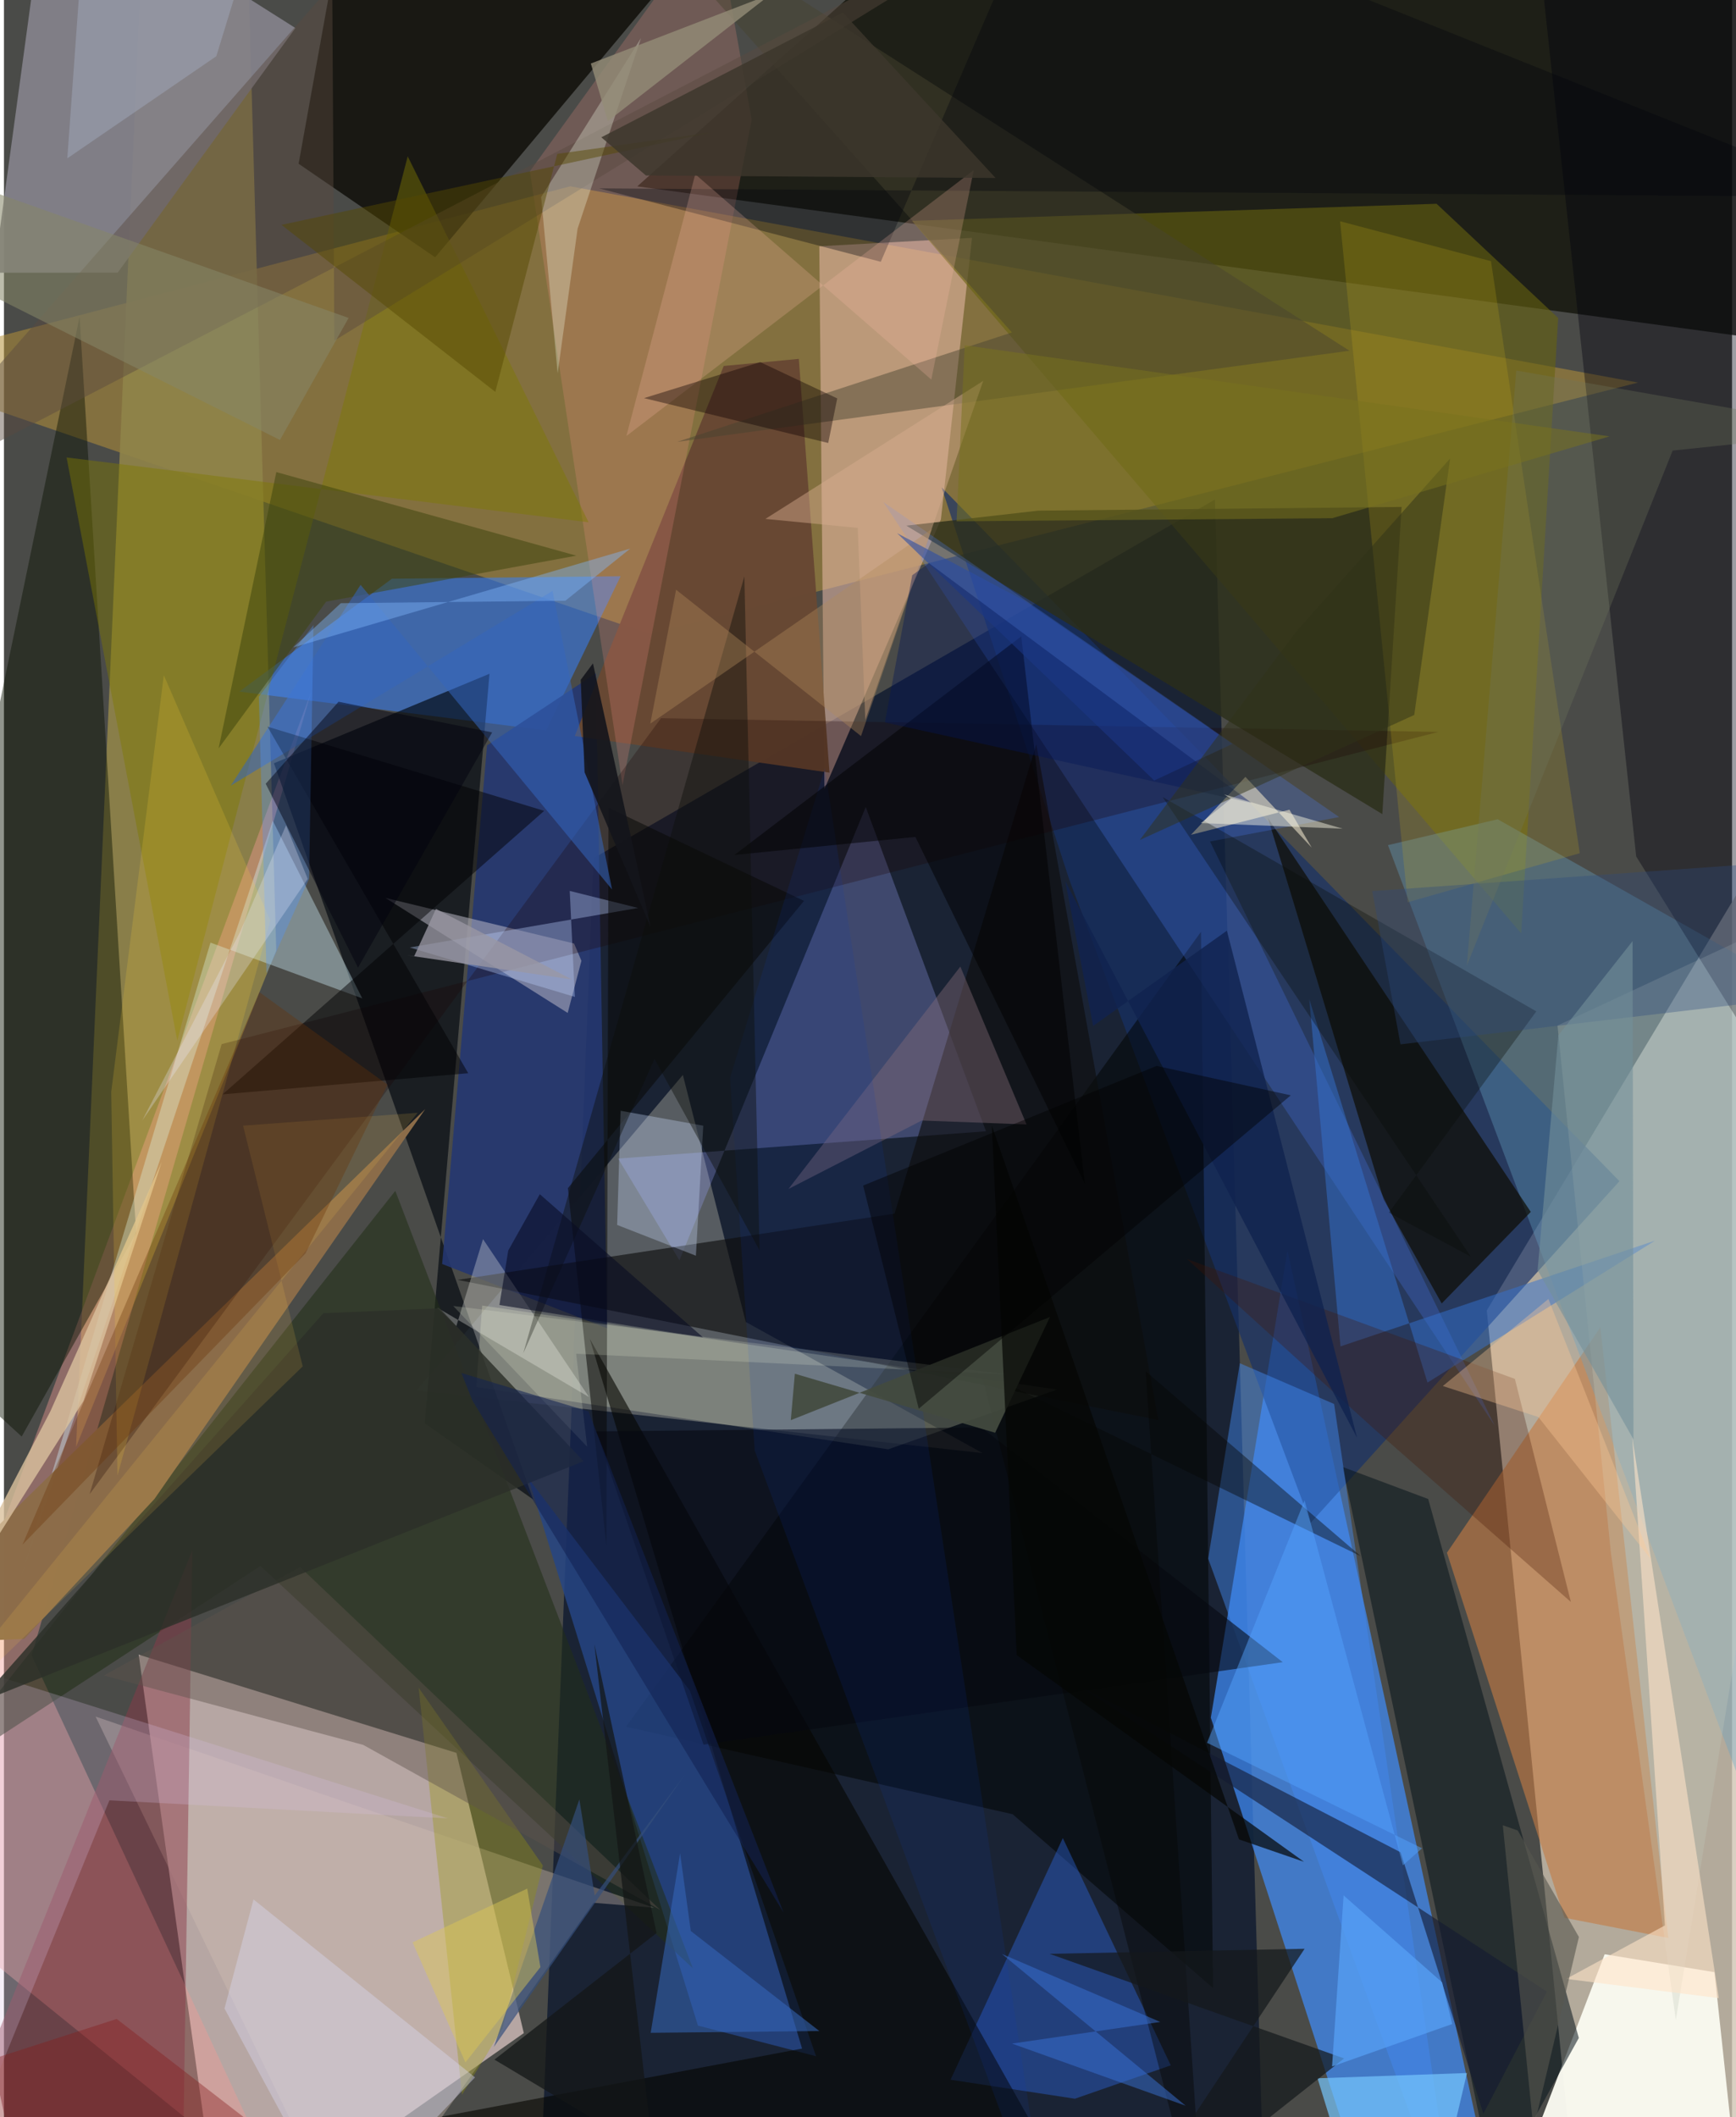 <svg xmlns="http://www.w3.org/2000/svg" width="228" height="278" viewBox="0 0 836 1024"><path fill="#4a4b48" d="M0 0h836v1024H0z"/><path fill="#cfc3b2" fill-opacity=".788" d="M898 333.008L851.135 1086h-88.667l-45.12-452.183z"/><path fill="#f2dad7" fill-opacity=".639" d="M251.5 983.334L105.176 1086l-40-285.698 153.7 47.496z"/><path fill="#0e1930" fill-opacity=".804" d="M610.214 1086l-24.379-844.384L285.263 415.06 258.375 1086z"/><path fill="#3f8bf8" fill-opacity=".718" d="M620.935 604.817l-37.07 225.974 78.503 242.329L725.35 1086z"/><path fill="#b39138" fill-opacity=".541" d="M790.53 185.033L312.38 306.702-62 178.374 273.967 90.11z"/><path fill="#12130a" fill-opacity=".773" d="M851.208 164.056L898-8.093 468.942-55.257l-162.567 145.4z"/><path fill="#8f8349" fill-opacity=".906" d="M34.883 699.823l96.848-240.08L116.799-62 67.576-43.345z"/><path fill="#5c6165" fill-opacity=".922" d="M328.438 519.905L199.626 672.5l273.819 30.327-114.583-63.455z"/><path fill="#eabaaa" fill-opacity=".549" d="M468.32 115.038l-15.047 136.18-56.349 130.384-2.486-262.494z"/><path fill="#f9f9f0" fill-opacity=".969" d="M827.489 953.861l-53.117-8.66L720.442 1086l117.31-36.553z"/><path fill="#f49b95" fill-opacity=".404" d="M-62 903.211l197.382 159.63-121.99-262.199 135.275-466.159z"/><path fill="#080600" fill-opacity=".729" d="M142.549 79.212l66.042 45.242L364.827-62h-196.86z"/><path fill="#3780f9" fill-opacity=".541" d="M187.692 279.909L113.87 334.5l148.439 18.789 36.023-74.602z"/><path fill="#153168" fill-opacity=".667" d="M515.353 425.407l-61.716-189.66 327.899 335.547-149.41 165.283z"/><path fill="#00070f" fill-opacity=".655" d="M256.009 725.242l-52.452-36.844 31.335-362.517-104.29 43.277z"/><path fill="#84828c" fill-opacity=".922" d="M-4.832 131.915L21.555-62l119.46 75.564L55.01 131.888z"/><path fill="#686210" fill-opacity=".592" d="M439.308 106.802l253.765-8.239 58.818 55.247-17.869 297.686z"/><path fill="#000200" fill-opacity=".522" d="M579.091 450.691l5.832 510.868-96.953-84.084-187.043-42.318z"/><path fill="#c47b43" fill-opacity=".612" d="M698.073 751.004l74.215-109.05 32.885 295.361-50.253-9.74z"/><path fill="#254685" fill-opacity=".824" d="M253.652 714.99l78.146 102.676 61.07 176.854-57.135-14.812z"/><path fill="#091300" fill-opacity=".451" d="M8.574 694.81l55.376-98.388L36.592 153.25-62 629.983z"/><path fill="#9da7ff" fill-opacity=".282" d="M475.09 547.163l-58.182-156.849-90.147 219.25-29.623-49.214z"/><path fill="#65a2c6" fill-opacity=".357" d="M722.625 396.243L669.54 408.77l180.647 480.44L898 495.453z"/><path fill="#243771" fill-opacity=".894" d="M291.784 642.465l-5.443-316.788-52.634 34.822-21.723 250.85z"/><path fill="#232e17" fill-opacity=".565" d="M124.08 757.4L-38.212 863.51l227.54-287.527L333.31 952.021z"/><path fill="#0e0d04" fill-opacity=".714" d="M738.634 586.156l-127.169-190.54 55.987 184.575 28.082 50.257z"/><path fill="#00020f" fill-opacity=".384" d="M898 588.807l-108.375-174.59L738.388-62H898z"/><path fill="#d4f4ff" fill-opacity=".38" d="M99.911 455.905L7.295 765.858 130.03 396.94l43.31 85.936z"/><path fill="#f8fdd2" fill-opacity=".231" d="M231.36 631.46l-2.865 39.386 199.28 30.148 81.678-28.91z"/><path fill="#08141d" fill-opacity=".549" d="M647.663 709.539l41.343 15.476 72.87 260.675-40.704 73.494z"/><path fill="#3073fd" fill-opacity=".353" d="M564.462 998.933l-46.364 16.147-60.173-9.19 54.322-116.874z"/><path fill="#8c6d4a" fill-opacity=".996" d="M-62 795.68l265.81-259.257L72.826 724.97 9.823 792.665z"/><path fill="#2b2e19" fill-opacity=".792" d="M436.54 254.244L666.813 393.76l9.34-148.569-175.75 1.787z"/><path fill="#0d0d0e" fill-opacity=".631" d="M558.41 686.796l-338.903-67.774 211.347-32.03 68.57-227.03z"/><path fill="#c1becc" fill-opacity=".51" d="M279.359 464.704l-3.553-8.356-91.29-22.07 88.203 55.651z"/><path fill="#4b7dfb" fill-opacity=".255" d="M583.466 406.996l137.797 282.678L425.338 242.76l220.587 152.413z"/><path fill="#050500" fill-opacity=".6" d="M-56.037 1074.238l578.95-1.528L283.43 647.565l102.68 343.248z"/><path fill="#674833" fill-opacity=".988" d="M276.118 356l123.259 17.696-14.842-200.118-36.334 3.437z"/><path fill="#ff9789" fill-opacity=".204" d="M361.736 57.866l-62.498 321.886L254.432 82.86 344.07-41.214z"/><path fill="#7f7900" fill-opacity=".447" d="M30.292 221.255L83.85 503.339 195.325 75.612l87.521 177.003z"/><path fill="#1b0000" fill-opacity=".271" d="M105.325 504.995l588.628-150.989-376.082-6.63L41.436 722.685z"/><path fill="#d4c2b5" fill-opacity=".349" d="M285.23 920.317l29.282 2.362-270.18-92.427L167.885 1086z"/><path fill="#438af1" fill-opacity=".459" d="M597.891 659.356l45.6 19.705L703.274 1086l-120.71-332.144z"/><path fill="#8a3948" fill-opacity=".478" d="M-6.487 992.393L14.039 1086l71.985-3.127 5.106-333.089z"/><path fill="#131a31" fill-opacity=".6" d="M675.645 895.885l40.057 126.441 30.732-59.065-226.802-148.102z"/><path fill="#969709" fill-opacity=".341" d="M241.21 981.074l-19.622 32.05-20.97-196.82 60.097 85.958z"/><path fill="#3571ce" fill-opacity=".506" d="M688.664 668.705l-57.19-185.443 15.103 167.94 152.133-51.131z"/><path fill="#c9ac1b" fill-opacity=".204" d="M762.334 412.661l-83.261 23.733-32.696-329.375 72.998 19.295z"/><path fill="#b6cbfb" fill-opacity=".369" d="M306.774 439.154l-110.477 19.103 79.89 23.91-2.484-51.258z"/><path fill="#d6bee3" fill-opacity=".247" d="M51.012 870.754L-36.728 1086-62 792.112 214.795 879.5z"/><path fill="#474430" fill-opacity=".467" d="M325.747 213.69l325.16-44.05L289.127-62l198.486 222.79z"/><path fill="#c3cabc" fill-opacity=".294" d="M808.805 976.982L898 427.73l-146.426 68.282 25.811 254.948z"/><path fill="#e8dec5" fill-opacity=".604" d="M632.673 409.98l-32.095-34.242-26.335 28.032 47.64-12.145z"/><path fill="#88707b" fill-opacity=".4" d="M443.988 541.959l50.71 1.894-32.024-76.35-83.166 107.573z"/><path fill="#dac29e" fill-opacity=".8" d="M22.443 682.62l53.868-120.624-37.857 115.62L-37.77 798.13z"/><path fill="#060704" fill-opacity=".518" d="M272.81 574.682l18.64 172.898 1.03-356.916 94.534 45.068z"/><path fill="#3568bc" fill-opacity=".549" d="M312.87 983.197l81.601-.858-62.197-48.377-5.179-37.557z"/><path fill="#fdfbf5" fill-opacity=".29" d="M283.034 675.716l-51.283-76.4-12.926 42.131-9.23-8.985z"/><path fill="#ccdeff" fill-opacity=".325" d="M338.3 544.463l-39.974-7.222-1.677 55.223 38.092 14.883z"/><path fill="#060811" fill-opacity=".58" d="M618.64 803.938l-280.207 39.88-52.017-151.504 186.43-1.904z"/><path fill="#3d450d" fill-opacity=".514" d="M155.876 290.99l121.025-22.229-145.138-40.431-27.927 133.643z"/><path fill="#3566bd" fill-opacity=".545" d="M172.53 282.866l121.646 147.35-28.802-144.408-155.674 94.18z"/><path fill="#000003" fill-opacity=".486" d="M224.602 519.083l-97.137-167.645 133.877 40.745-155.554 137.109z"/><path fill="#5a4a40" fill-opacity=".451" d="M528.162-62l-368.32 226.758-1.028-172.223L-62 244.523z"/><path fill="#441300" fill-opacity=".286" d="M730.948 666.93l27.078 107.87-94.661-83.2-91.04-82.64z"/><path fill="#070b05" fill-opacity=".322" d="M741.316 489.16l-180.76-103.633 149.06 222.264-39.645-21.294z"/><path fill="#00040e" fill-opacity=".349" d="M424.18 126.614L505.395-62 898 95.185 287.918 91.11z"/><path fill="#d8d9f0" fill-opacity=".408" d="M106.684 971.441l14.042-52.758 107.173 86.074-65.933 68.931z"/><path fill="#76c7fe" fill-opacity=".694" d="M707.772 1002.643l-72.311 2.552 21.87 71.03 30.836 9.775z"/><path fill="#083bba" fill-opacity=".125" d="M506.085 1086L397.118 371.478l-45.856 149.786 11.936 180.328z"/><path fill="#ffbda9" fill-opacity=".224" d="M469.15 82.282L301.12 210.878l33.31-126.622 114.194 99.333z"/><path fill-opacity=".502" d="M492.142 307.782L353.404 413.506l87.52-8.716 81.974 167.704z"/><path fill="#f5ffec" fill-opacity=".294" d="M267.868 180.56l9.647-69.97 30.666-92.158-48.31 76.895z"/><path fill="#ffd535" fill-opacity=".176" d="M128.867 445.277L54.902 713.715l-3.006-185.617 25.442-201.521z"/><path fill="#5e524d" fill-opacity=".439" d="M317.511 923.785l-174.214-165.83-94.936 52.416 125.421 33.56z"/><path fill="#daaf92" fill-opacity=".443" d="M473.74 184.217l-105.386 66.762 44.695 4.345 3.642 92.862z"/><path fill="#050603" fill-opacity=".416" d="M656.408 752.693l-104.082-89.436L580.824 1086 472.48 663.077z"/><path fill="#2c3028" fill-opacity=".824" d="M-12.546 823.632L280.4 706.747l-69.613-73.986-56.266 2.388z"/><path fill="#3972d7" fill-opacity=".494" d="M559.406 977.949l-76.622-32.874 88.868 73.38-83.994-30.04z"/><path fill="#564900" fill-opacity=".471" d="M134.26 108.763l103.447 80.777 29.97-115.11 74.715-10.417z"/><path fill="#14191c" fill-opacity=".71" d="M505.854 944.997l142.454 50.583L534.073 1086l95.152-143.456z"/><path fill="#ffe3c9" fill-opacity=".584" d="M803.517 931.266l-47.754 25.851 73.833 9.316-41.865-271.206z"/><path fill="#4f95ff" fill-opacity=".333" d="M147.606 424.993l-20.59 45.852-3.706-133.874 26.424-34.67z"/><path fill="#0d0e0b" fill-opacity=".427" d="M358.189 278.763L251.19 654.653l63.525-142.455 50.813 92.524z"/><path fill="#868668" fill-opacity=".553" d="M-43.54 79.26l210.274 74.526-33.215 59.02-194.253-97.36z"/><path fill="#2c4b7f" fill-opacity=".341" d="M661.92 430.988l13.689 74.124L898 478.859l-30.92-62.427z"/><path fill="#6e755d" fill-opacity=".318" d="M731.612 179.195L898 208.43l-90.74 9.49L707.714 467z"/><path fill="#ffc848" fill-opacity=".141" d="M115.687 544.447l28.848 116.422L-62 861.409 200.14 538.22z"/><path fill="#11234f" fill-opacity=".816" d="M654.61 695.43l-62.982-245.29-64.728 46.072-13.438-69.932z"/><path fill="#b18b5c" fill-opacity=".384" d="M448.897 255.865L414.618 356.01l-89.461-70.775-12.47 64.754z"/><path fill="#55a3fe" fill-opacity=".467" d="M676.763 902.201l9.274-8.257-104.024-51.013 47.196-117.24z"/><path fill="#2b4da6" fill-opacity=".588" d="M594.3 359.786l-37.848 17.728-124.389-119.649 61.59 32.68z"/><path fill="#041554" fill-opacity=".392" d="M439.397 278.204l-13.227 71.192 177.435 38.987L447.534 272.41z"/><path fill="#070c23" fill-opacity=".58" d="M338.237 646.887l-98.542-15.705 4.27-26.352 15.267-27.228z"/><path fill="#303318" fill-opacity=".502" d="M549.487 406.278l132.767-60.472 17.354-124.012-74.124 83.261z"/><path fill="#0d0002" fill-opacity=".396" d="M403.115 192.695l-37.253-17.555-56.214 17.42 89.111 21.699z"/><path fill="#f3f8db" fill-opacity=".184" d="M282.151 699.748l-64.805-68.092 268.134 33.101-208.675-9.999z"/><path fill="#444b3f" fill-opacity=".922" d="M479.504 692.97L506.01 637l-125.36 49.886 1.969-22.453z"/><path fill="#693106" fill-opacity=".329" d="M123.569 479.867L8.937 747.1l136.94-140.866 39.64-81.621z"/><path fill="#3d362c" fill-opacity=".831" d="M405.836 6.085L288.987 66.414l21.575 18.461 169.16 1.216z"/><path fill="#122352" fill-opacity=".565" d="M282.728 682.587L377.1 924.96 226.597 677.365l-5.3-13.28z"/><path fill="#80b6fd" fill-opacity=".416" d="M271.583 290.56l-108.615 1.177-22.997 21.39 163.024-47.8z"/><path fill="#354f7c" fill-opacity=".69" d="M278.372 870.307L237 990.043l92.305-131.528-43.52 58.275z"/><path fill="#ffc895" fill-opacity=".349" d="M796.796 754.21l-49.625-125.945-51.08 42.104 46.21 15.01z"/><path fill="#050604" fill-opacity=".702" d="M597.478 889.648l31.46 10.846-138.985-99.97-12.042-256.092z"/><path fill="#13151b" fill-opacity=".898" d="M279.023 328.795l1.863 44.714 31.977 74.952-27.915-127.614z"/><path fill="#00020d" fill-opacity=".463" d="M161.868 339.408l-35.242 39.667 44.643 88.94 64.91-113.785z"/><path fill="#000202" fill-opacity=".435" d="M415.65 573.411l26.9 107.94 179.974-151.574-64.92-14.24z"/><path fill="#56564f" fill-opacity=".604" d="M725.1 882.815l14.819 146.92 21.998-92.878-29.58-51.502z"/><path fill="#73909a" fill-opacity=".592" d="M788.318 696.176l-.434-241.007-35.896 45.536-10.057 113.626z"/><path fill="#57a2f6" fill-opacity=".718" d="M648.08 916.74l-5.585 82.754 58.128-20.55-4.853-20.117z"/><path fill="#fffce6" fill-opacity=".447" d="M579.038 398.09l14.519-11.73-3.218-2.105 57.301 16.555z"/><path fill="#9a98a4" fill-opacity=".765" d="M198.467 462.473l10.528-22.876 65.802 34.152-79.819-11.728z"/><path fill="#eaecff" fill-opacity=".282" d="M136.47 399.178l10.488 25.94-80.103 116.909 47.365-91.262z"/><path fill="#78731d" fill-opacity=".518" d="M642.568 250.638l-181.722 1.5 3.921-85.14 311.965 44.062z"/><path fill="#851a1b" fill-opacity=".384" d="M-47.61 1086l17.39-82.179 84.765-27.33 120.064 92.802z"/><path fill="#948c77" fill-opacity=".8" d="M283.908 30.725l8.242 27.873 102.574-79.894 35.362-4.285z"/><path fill="#a5b0c3" fill-opacity=".424" d="M102.732 27.194L130.072-62H40.62L30.646 76.587z"/><path fill="#ddca55" fill-opacity=".443" d="M259.52 951.436l-36.28 46.076-25.558-58.045 55.462-26.02z"/><path fill="#141616" fill-opacity=".737" d="M285.622 795.26l30.098 139.682-78.435 61.218 76.86 46.065z"/></svg>